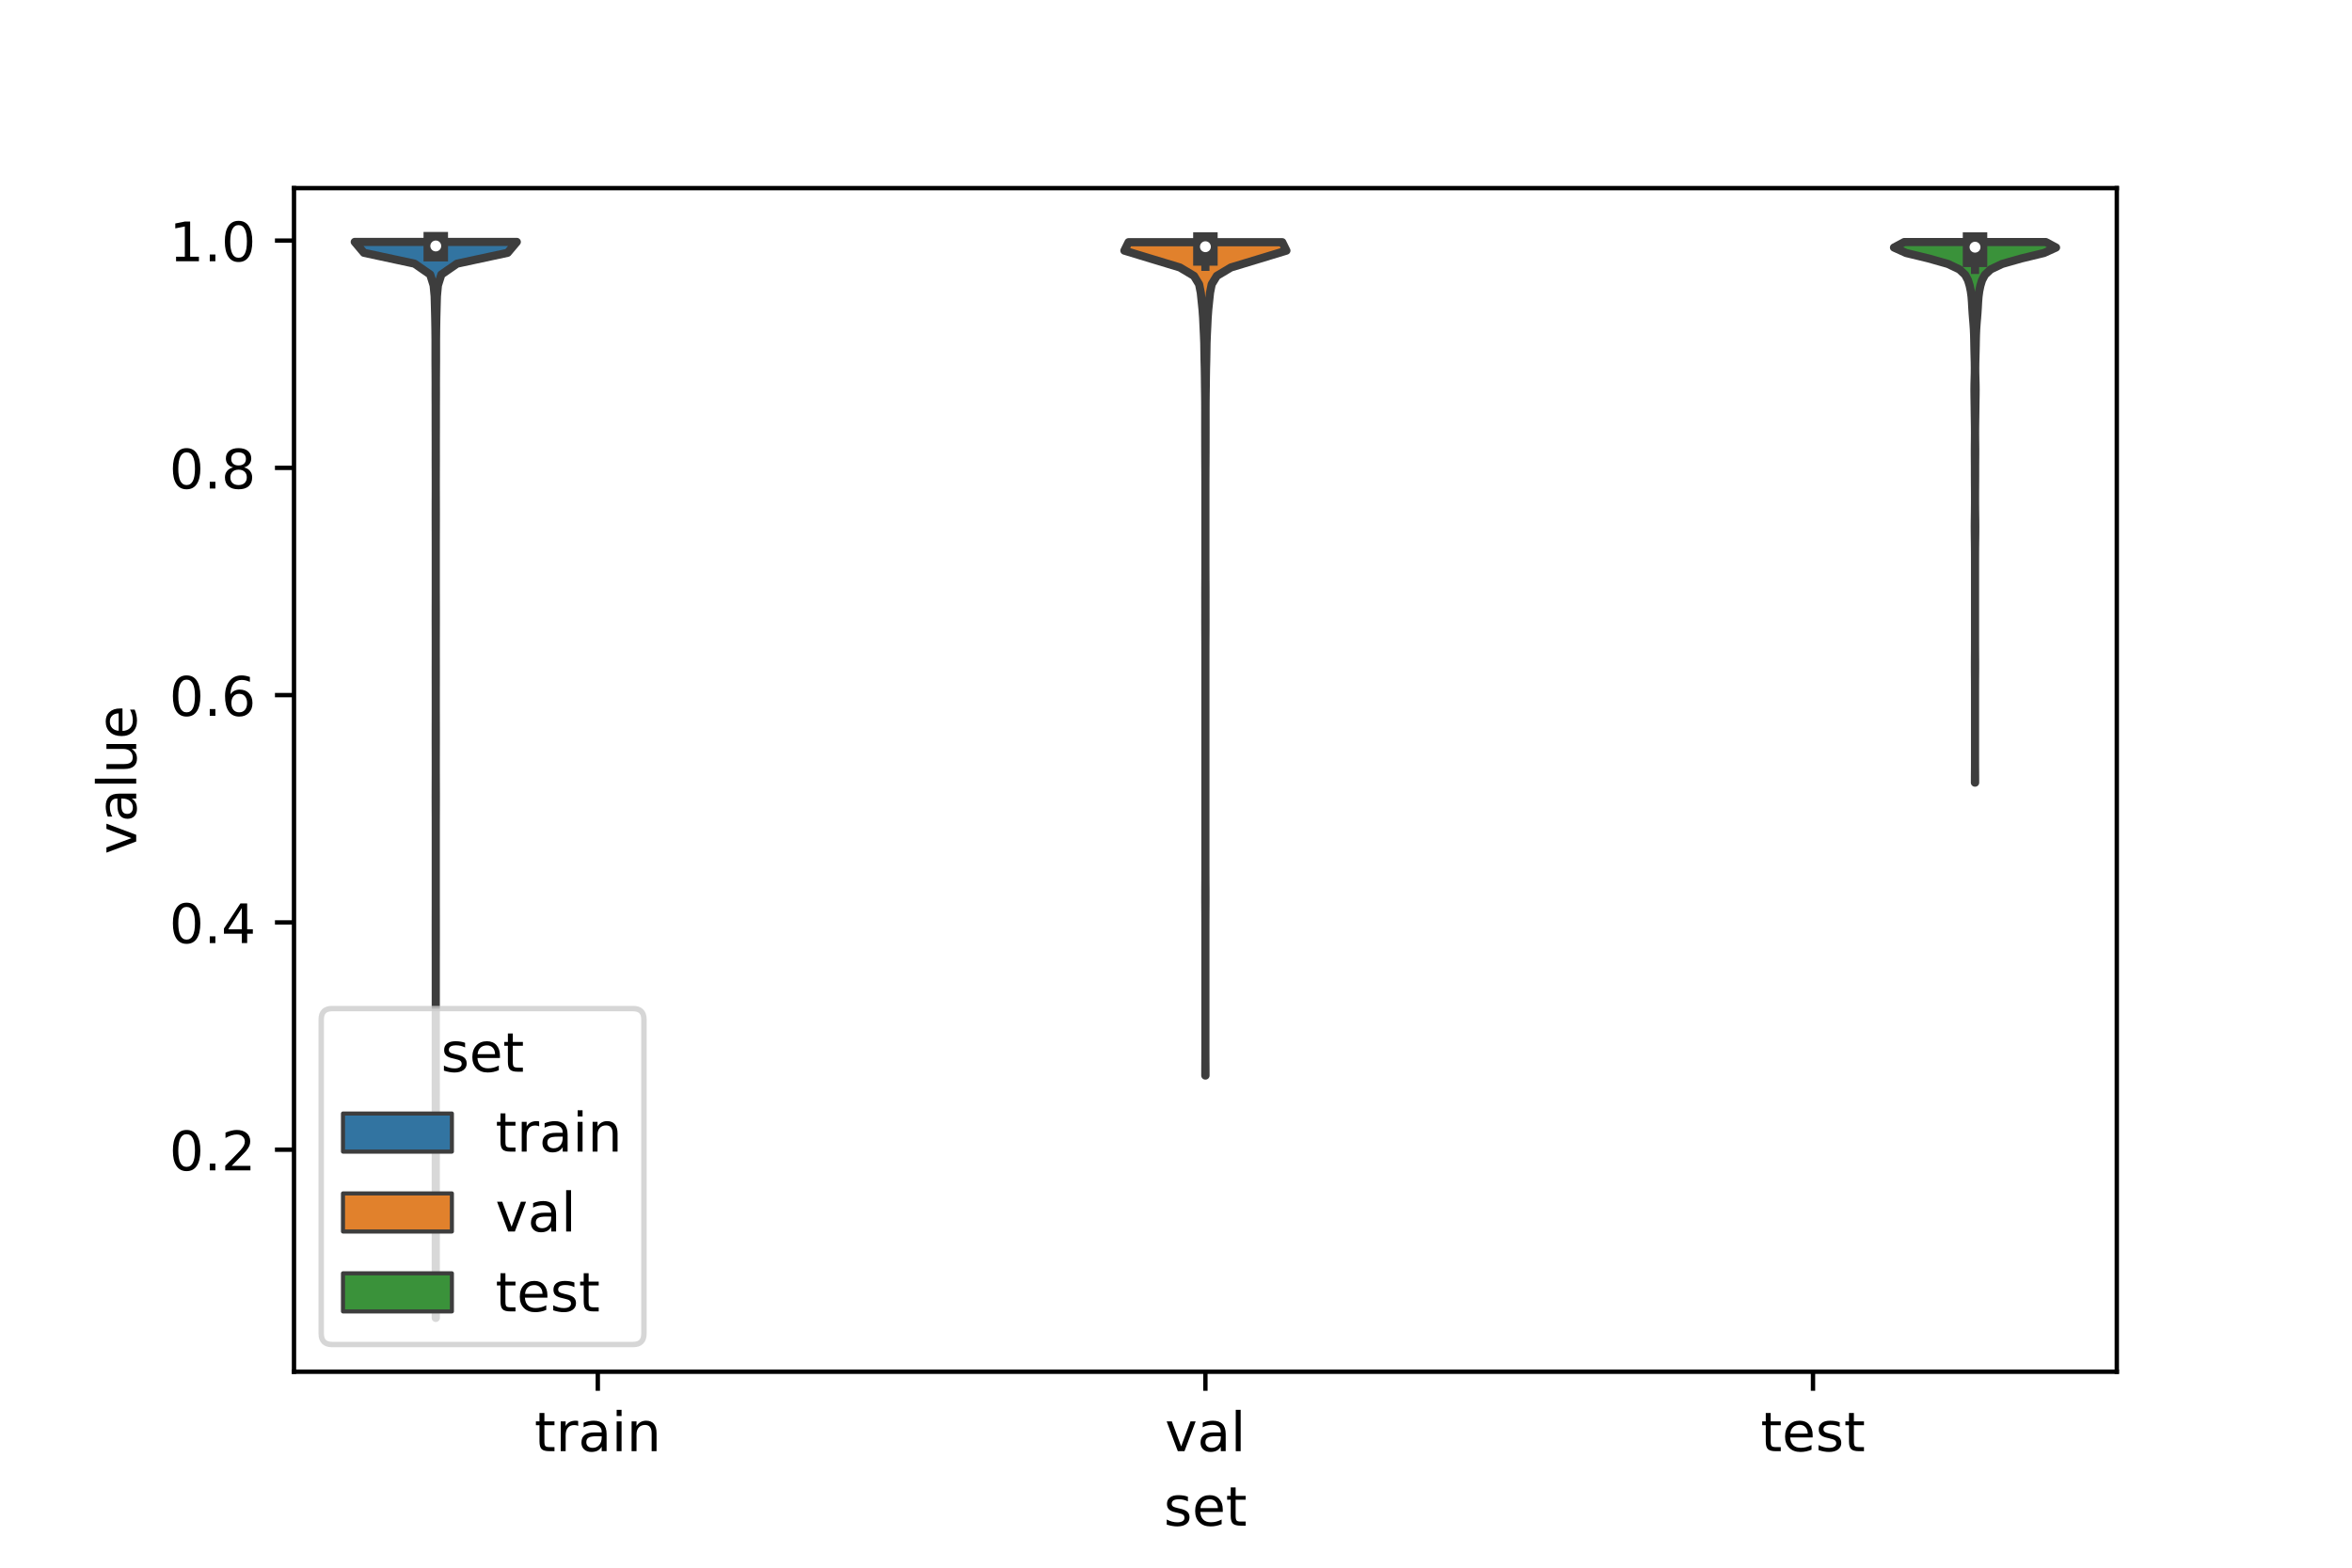 <?xml version="1.0" encoding="utf-8" standalone="no"?>
<!DOCTYPE svg PUBLIC "-//W3C//DTD SVG 1.1//EN"
  "http://www.w3.org/Graphics/SVG/1.1/DTD/svg11.dtd">
<!-- Created with matplotlib (https://matplotlib.org/) -->
<svg height="288pt" version="1.1" viewBox="0 0 432 288" width="432pt" xmlns="http://www.w3.org/2000/svg" xmlns:xlink="http://www.w3.org/1999/xlink">
 <defs>
  <style type="text/css">*{stroke-linecap:butt;stroke-linejoin:round;}</style>
 </defs>
 <g id="figure_1">
  <g id="patch_1">
   <path d="M 0 288 
L 432 288 
L 432 0 
L 0 0 
z
" style="fill:#ffffff;"/>
  </g>
  <g id="axes_1">
   <g id="patch_2">
    <path d="M 54 252 
L 388.8 252 
L 388.8 34.56 
L 54 34.56 
z
" style="fill:#ffffff;"/>
   </g>
   <g id="PolyCollection_1">
    <defs>
     <path d="M 80.046 -45.884 
L 80.034 -45.884 
L 80.037 -47.88 
L 80.04 -49.877 
L 80.04 -51.874 
L 80.04 -53.87 
L 80.04 -55.867 
L 80.04 -57.864 
L 80.04 -59.86 
L 80.04 -61.857 
L 80.04 -63.854 
L 80.04 -65.851 
L 80.04 -67.847 
L 80.04 -69.844 
L 80.04 -71.841 
L 80.04 -73.837 
L 80.04 -75.834 
L 80.04 -77.831 
L 80.04 -79.827 
L 80.04 -81.824 
L 80.04 -83.821 
L 80.038 -85.818 
L 80.034 -87.814 
L 80.037 -89.811 
L 80.04 -91.808 
L 80.04 -93.804 
L 80.04 -95.801 
L 80.04 -97.798 
L 80.04 -99.794 
L 80.04 -101.791 
L 80.04 -103.788 
L 80.04 -105.784 
L 80.04 -107.781 
L 80.04 -109.778 
L 80.039 -111.775 
L 80.035 -113.771 
L 80.033 -115.768 
L 80.033 -117.765 
L 80.035 -119.761 
L 80.039 -121.758 
L 80.04 -123.755 
L 80.04 -125.751 
L 80.04 -127.748 
L 80.04 -129.745 
L 80.04 -131.741 
L 80.04 -133.738 
L 80.04 -135.735 
L 80.038 -137.732 
L 80.03 -139.728 
L 80.025 -141.725 
L 80.031 -143.722 
L 80.038 -145.718 
L 80.04 -147.715 
L 80.037 -149.712 
L 80.031 -151.708 
L 80.031 -153.705 
L 80.036 -155.702 
L 80.04 -157.699 
L 80.04 -159.695 
L 80.039 -161.692 
L 80.034 -163.689 
L 80.035 -165.685 
L 80.039 -167.682 
L 80.04 -169.679 
L 80.037 -171.675 
L 80.031 -173.672 
L 80.03 -175.669 
L 80.036 -177.665 
L 80.04 -179.662 
L 80.04 -181.659 
L 80.04 -183.656 
L 80.04 -185.652 
L 80.04 -187.649 
L 80.037 -189.646 
L 80.03 -191.642 
L 80.027 -193.639 
L 80.031 -195.636 
L 80.038 -197.632 
L 80.039 -199.629 
L 80.035 -201.626 
L 80.028 -203.622 
L 80.032 -205.619 
L 80.03 -207.616 
L 80.023 -209.613 
L 80.023 -211.609 
L 80.021 -213.606 
L 80.012 -215.603 
L 80.016 -217.599 
L 80.007 -219.596 
L 79.994 -221.593 
L 79.994 -223.589 
L 79.994 -225.586 
L 79.974 -227.583 
L 79.939 -229.58 
L 79.889 -231.576 
L 79.833 -233.573 
L 79.647 -235.57 
L 79.017 -237.566 
L 76.139 -239.563 
L 66.841 -241.56 
L 65.16 -243.556 
L 94.92 -243.556 
L 94.92 -243.556 
L 93.239 -241.56 
L 83.941 -239.563 
L 81.063 -237.566 
L 80.433 -235.57 
L 80.247 -233.573 
L 80.191 -231.576 
L 80.141 -229.58 
L 80.106 -227.583 
L 80.086 -225.586 
L 80.086 -223.589 
L 80.086 -221.593 
L 80.073 -219.596 
L 80.064 -217.599 
L 80.068 -215.603 
L 80.059 -213.606 
L 80.057 -211.609 
L 80.057 -209.613 
L 80.05 -207.616 
L 80.048 -205.619 
L 80.052 -203.622 
L 80.045 -201.626 
L 80.041 -199.629 
L 80.042 -197.632 
L 80.049 -195.636 
L 80.053 -193.639 
L 80.05 -191.642 
L 80.043 -189.646 
L 80.04 -187.649 
L 80.04 -185.652 
L 80.04 -183.656 
L 80.04 -181.659 
L 80.04 -179.662 
L 80.044 -177.665 
L 80.05 -175.669 
L 80.049 -173.672 
L 80.043 -171.675 
L 80.04 -169.679 
L 80.041 -167.682 
L 80.045 -165.685 
L 80.046 -163.689 
L 80.041 -161.692 
L 80.04 -159.695 
L 80.04 -157.699 
L 80.044 -155.702 
L 80.049 -153.705 
L 80.049 -151.708 
L 80.043 -149.712 
L 80.04 -147.715 
L 80.042 -145.718 
L 80.049 -143.722 
L 80.055 -141.725 
L 80.05 -139.728 
L 80.042 -137.732 
L 80.04 -135.735 
L 80.04 -133.738 
L 80.04 -131.741 
L 80.04 -129.745 
L 80.04 -127.748 
L 80.04 -125.751 
L 80.04 -123.755 
L 80.041 -121.758 
L 80.045 -119.761 
L 80.047 -117.765 
L 80.047 -115.768 
L 80.045 -113.771 
L 80.041 -111.775 
L 80.04 -109.778 
L 80.04 -107.781 
L 80.04 -105.784 
L 80.04 -103.788 
L 80.04 -101.791 
L 80.04 -99.794 
L 80.04 -97.798 
L 80.04 -95.801 
L 80.04 -93.804 
L 80.04 -91.808 
L 80.043 -89.811 
L 80.046 -87.814 
L 80.042 -85.818 
L 80.04 -83.821 
L 80.04 -81.824 
L 80.04 -79.827 
L 80.04 -77.831 
L 80.04 -75.834 
L 80.04 -73.837 
L 80.04 -71.841 
L 80.04 -69.844 
L 80.04 -67.847 
L 80.04 -65.851 
L 80.04 -63.854 
L 80.04 -61.857 
L 80.04 -59.86 
L 80.04 -57.864 
L 80.04 -55.867 
L 80.04 -53.87 
L 80.04 -51.874 
L 80.04 -49.877 
L 80.043 -47.88 
L 80.046 -45.884 
z
" id="m75415f5a21" style="stroke:#3d3d3d;stroke-width:1.5;"/>
    </defs>
    <g clip-path="url(#p6c1d2689ae)">
     <use style="fill:#3274a1;stroke:#3d3d3d;stroke-width:1.5;" x="0" xlink:href="#m75415f5a21" y="288"/>
    </g>
   </g>
   <g id="PolyCollection_2">
    <defs>
     <path d="M 221.419 -90.417 
L 221.381 -90.417 
L 221.386 -91.963 
L 221.394 -93.509 
L 221.399 -95.056 
L 221.4 -96.602 
L 221.4 -98.148 
L 221.4 -99.695 
L 221.4 -101.241 
L 221.4 -102.787 
L 221.4 -104.334 
L 221.4 -105.88 
L 221.4 -107.426 
L 221.4 -108.973 
L 221.4 -110.519 
L 221.4 -112.065 
L 221.4 -113.612 
L 221.4 -115.158 
L 221.4 -116.705 
L 221.399 -118.251 
L 221.396 -119.797 
L 221.388 -121.344 
L 221.381 -122.89 
L 221.384 -124.436 
L 221.393 -125.983 
L 221.398 -127.529 
L 221.4 -129.075 
L 221.4 -130.622 
L 221.4 -132.168 
L 221.4 -133.714 
L 221.4 -135.261 
L 221.4 -136.807 
L 221.4 -138.353 
L 221.4 -139.9 
L 221.4 -141.446 
L 221.4 -142.992 
L 221.4 -144.539 
L 221.4 -146.085 
L 221.4 -147.631 
L 221.4 -149.178 
L 221.4 -150.724 
L 221.4 -152.27 
L 221.4 -153.817 
L 221.4 -155.363 
L 221.4 -156.91 
L 221.4 -158.456 
L 221.4 -160.002 
L 221.4 -161.549 
L 221.4 -163.095 
L 221.4 -164.641 
L 221.4 -166.188 
L 221.4 -167.734 
L 221.398 -169.28 
L 221.392 -170.827 
L 221.384 -172.373 
L 221.381 -173.919 
L 221.385 -175.466 
L 221.384 -177.012 
L 221.381 -178.558 
L 221.384 -180.105 
L 221.393 -181.651 
L 221.398 -183.197 
L 221.4 -184.744 
L 221.4 -186.29 
L 221.4 -187.836 
L 221.4 -189.383 
L 221.4 -190.929 
L 221.4 -192.475 
L 221.4 -194.022 
L 221.4 -195.568 
L 221.4 -197.115 
L 221.4 -198.661 
L 221.398 -200.207 
L 221.392 -201.754 
L 221.383 -203.3 
L 221.376 -204.846 
L 221.374 -206.393 
L 221.371 -207.939 
L 221.369 -209.485 
L 221.37 -211.032 
L 221.371 -212.578 
L 221.366 -214.124 
L 221.35 -215.671 
L 221.328 -217.217 
L 221.31 -218.763 
L 221.286 -220.31 
L 221.246 -221.856 
L 221.218 -223.402 
L 221.194 -224.949 
L 221.134 -226.495 
L 221.057 -228.041 
L 220.986 -229.588 
L 220.873 -231.134 
L 220.714 -232.68 
L 220.55 -234.227 
L 220.244 -235.773 
L 219.299 -237.32 
L 216.709 -238.866 
L 211.605 -240.412 
L 206.52 -241.959 
L 207.283 -243.505 
L 235.517 -243.505 
L 235.517 -243.505 
L 236.28 -241.959 
L 231.195 -240.412 
L 226.091 -238.866 
L 223.501 -237.32 
L 222.556 -235.773 
L 222.25 -234.227 
L 222.086 -232.68 
L 221.927 -231.134 
L 221.814 -229.588 
L 221.743 -228.041 
L 221.666 -226.495 
L 221.606 -224.949 
L 221.582 -223.402 
L 221.554 -221.856 
L 221.514 -220.31 
L 221.49 -218.763 
L 221.472 -217.217 
L 221.45 -215.671 
L 221.434 -214.124 
L 221.429 -212.578 
L 221.43 -211.032 
L 221.431 -209.485 
L 221.429 -207.939 
L 221.426 -206.393 
L 221.424 -204.846 
L 221.417 -203.3 
L 221.408 -201.754 
L 221.402 -200.207 
L 221.4 -198.661 
L 221.4 -197.115 
L 221.4 -195.568 
L 221.4 -194.022 
L 221.4 -192.475 
L 221.4 -190.929 
L 221.4 -189.383 
L 221.4 -187.836 
L 221.4 -186.29 
L 221.4 -184.744 
L 221.402 -183.197 
L 221.407 -181.651 
L 221.416 -180.105 
L 221.419 -178.558 
L 221.416 -177.012 
L 221.415 -175.466 
L 221.419 -173.919 
L 221.416 -172.373 
L 221.408 -170.827 
L 221.402 -169.28 
L 221.4 -167.734 
L 221.4 -166.188 
L 221.4 -164.641 
L 221.4 -163.095 
L 221.4 -161.549 
L 221.4 -160.002 
L 221.4 -158.456 
L 221.4 -156.91 
L 221.4 -155.363 
L 221.4 -153.817 
L 221.4 -152.27 
L 221.4 -150.724 
L 221.4 -149.178 
L 221.4 -147.631 
L 221.4 -146.085 
L 221.4 -144.539 
L 221.4 -142.992 
L 221.4 -141.446 
L 221.4 -139.9 
L 221.4 -138.353 
L 221.4 -136.807 
L 221.4 -135.261 
L 221.4 -133.714 
L 221.4 -132.168 
L 221.4 -130.622 
L 221.4 -129.075 
L 221.402 -127.529 
L 221.407 -125.983 
L 221.416 -124.436 
L 221.419 -122.89 
L 221.412 -121.344 
L 221.404 -119.797 
L 221.401 -118.251 
L 221.4 -116.705 
L 221.4 -115.158 
L 221.4 -113.612 
L 221.4 -112.065 
L 221.4 -110.519 
L 221.4 -108.973 
L 221.4 -107.426 
L 221.4 -105.88 
L 221.4 -104.334 
L 221.4 -102.787 
L 221.4 -101.241 
L 221.4 -99.695 
L 221.4 -98.148 
L 221.4 -96.602 
L 221.401 -95.056 
L 221.405 -93.509 
L 221.414 -91.963 
L 221.419 -90.417 
z
" id="m531601c9d1" style="stroke:#3d3d3d;stroke-width:1.5;"/>
    </defs>
    <g clip-path="url(#p6c1d2689ae)">
     <use style="fill:#e1812c;stroke:#3d3d3d;stroke-width:1.5;" x="0" xlink:href="#m531601c9d1" y="288"/>
    </g>
   </g>
   <g id="PolyCollection_3">
    <defs>
     <path d="M 362.779 -144.225 
L 362.741 -144.225 
L 362.744 -145.228 
L 362.751 -146.231 
L 362.757 -147.234 
L 362.759 -148.238 
L 362.76 -149.241 
L 362.76 -150.244 
L 362.76 -151.247 
L 362.76 -152.25 
L 362.76 -153.253 
L 362.76 -154.256 
L 362.76 -155.259 
L 362.76 -156.262 
L 362.76 -157.265 
L 362.76 -158.268 
L 362.76 -159.271 
L 362.76 -160.274 
L 362.76 -161.277 
L 362.758 -162.281 
L 362.754 -163.284 
L 362.747 -164.287 
L 362.741 -165.29 
L 362.742 -166.293 
L 362.748 -167.296 
L 362.755 -168.299 
L 362.758 -169.302 
L 362.76 -170.305 
L 362.76 -171.308 
L 362.76 -172.311 
L 362.76 -173.314 
L 362.76 -174.317 
L 362.76 -175.32 
L 362.76 -176.324 
L 362.76 -177.327 
L 362.76 -178.33 
L 362.76 -179.333 
L 362.76 -180.336 
L 362.76 -181.339 
L 362.76 -182.342 
L 362.76 -183.345 
L 362.76 -184.348 
L 362.759 -185.351 
L 362.757 -186.354 
L 362.751 -187.357 
L 362.74 -188.36 
L 362.727 -189.363 
L 362.717 -190.367 
L 362.714 -191.37 
L 362.721 -192.373 
L 362.735 -193.376 
L 362.748 -194.379 
L 362.756 -195.382 
L 362.758 -196.385 
L 362.757 -197.388 
L 362.752 -198.391 
L 362.745 -199.394 
L 362.74 -200.397 
L 362.739 -201.4 
L 362.739 -202.403 
L 362.733 -203.406 
L 362.725 -204.41 
L 362.724 -205.413 
L 362.733 -206.416 
L 362.745 -207.419 
L 362.75 -208.422 
L 362.746 -209.425 
L 362.733 -210.428 
L 362.717 -211.431 
L 362.704 -212.434 
L 362.692 -213.437 
L 362.677 -214.44 
L 362.661 -215.443 
L 362.653 -216.446 
L 362.665 -217.449 
L 362.692 -218.452 
L 362.717 -219.456 
L 362.723 -220.459 
L 362.71 -221.462 
L 362.684 -222.465 
L 362.658 -223.468 
L 362.636 -224.471 
L 362.617 -225.474 
L 362.592 -226.477 
L 362.548 -227.48 
L 362.48 -228.483 
L 362.396 -229.486 
L 362.317 -230.489 
L 362.253 -231.492 
L 362.199 -232.495 
L 362.122 -233.499 
L 361.987 -234.502 
L 361.78 -235.505 
L 361.477 -236.508 
L 360.95 -237.511 
L 359.884 -238.514 
L 357.772 -239.517 
L 354.24 -240.52 
L 350.093 -241.523 
L 347.88 -242.526 
L 349.751 -243.529 
L 375.769 -243.529 
L 375.769 -243.529 
L 377.64 -242.526 
L 375.427 -241.523 
L 371.28 -240.52 
L 367.748 -239.517 
L 365.636 -238.514 
L 364.57 -237.511 
L 364.043 -236.508 
L 363.74 -235.505 
L 363.533 -234.502 
L 363.398 -233.499 
L 363.321 -232.495 
L 363.267 -231.492 
L 363.203 -230.489 
L 363.124 -229.486 
L 363.04 -228.483 
L 362.972 -227.48 
L 362.928 -226.477 
L 362.903 -225.474 
L 362.884 -224.471 
L 362.862 -223.468 
L 362.836 -222.465 
L 362.81 -221.462 
L 362.797 -220.459 
L 362.803 -219.456 
L 362.828 -218.452 
L 362.855 -217.449 
L 362.867 -216.446 
L 362.859 -215.443 
L 362.843 -214.44 
L 362.828 -213.437 
L 362.816 -212.434 
L 362.803 -211.431 
L 362.787 -210.428 
L 362.774 -209.425 
L 362.77 -208.422 
L 362.775 -207.419 
L 362.787 -206.416 
L 362.796 -205.413 
L 362.795 -204.41 
L 362.787 -203.406 
L 362.781 -202.403 
L 362.781 -201.4 
L 362.78 -200.397 
L 362.775 -199.394 
L 362.768 -198.391 
L 362.763 -197.388 
L 362.762 -196.385 
L 362.764 -195.382 
L 362.772 -194.379 
L 362.785 -193.376 
L 362.799 -192.373 
L 362.806 -191.37 
L 362.803 -190.367 
L 362.793 -189.363 
L 362.78 -188.36 
L 362.769 -187.357 
L 362.763 -186.354 
L 362.761 -185.351 
L 362.76 -184.348 
L 362.76 -183.345 
L 362.76 -182.342 
L 362.76 -181.339 
L 362.76 -180.336 
L 362.76 -179.333 
L 362.76 -178.33 
L 362.76 -177.327 
L 362.76 -176.324 
L 362.76 -175.32 
L 362.76 -174.317 
L 362.76 -173.314 
L 362.76 -172.311 
L 362.76 -171.308 
L 362.76 -170.305 
L 362.762 -169.302 
L 362.765 -168.299 
L 362.772 -167.296 
L 362.778 -166.293 
L 362.779 -165.29 
L 362.773 -164.287 
L 362.766 -163.284 
L 362.762 -162.281 
L 362.76 -161.277 
L 362.76 -160.274 
L 362.76 -159.271 
L 362.76 -158.268 
L 362.76 -157.265 
L 362.76 -156.262 
L 362.76 -155.259 
L 362.76 -154.256 
L 362.76 -153.253 
L 362.76 -152.25 
L 362.76 -151.247 
L 362.76 -150.244 
L 362.76 -149.241 
L 362.761 -148.238 
L 362.763 -147.234 
L 362.769 -146.231 
L 362.776 -145.228 
L 362.779 -144.225 
z
" id="m1a0125c554" style="stroke:#3d3d3d;stroke-width:1.5;"/>
    </defs>
    <g clip-path="url(#p6c1d2689ae)">
     <use style="fill:#3a923a;stroke:#3d3d3d;stroke-width:1.5;" x="0" xlink:href="#m1a0125c554" y="288"/>
    </g>
   </g>
   <g id="patch_3">
    <path clip-path="url(#p6c1d2689ae)" d="M 109.8 252.96 
L 109.8 252.96 
L 109.8 252.96 
L 109.8 252.96 
z
" style="fill:#3274a1;stroke:#3d3d3d;stroke-linejoin:miter;stroke-width:0.75;"/>
   </g>
   <g id="patch_4">
    <path clip-path="url(#p6c1d2689ae)" d="M 109.8 252.96 
L 109.8 252.96 
L 109.8 252.96 
L 109.8 252.96 
z
" style="fill:#e1812c;stroke:#3d3d3d;stroke-linejoin:miter;stroke-width:0.75;"/>
   </g>
   <g id="patch_5">
    <path clip-path="url(#p6c1d2689ae)" d="M 109.8 252.96 
L 109.8 252.96 
L 109.8 252.96 
L 109.8 252.96 
z
" style="fill:#3a923a;stroke:#3d3d3d;stroke-linejoin:miter;stroke-width:0.75;"/>
   </g>
   <g id="matplotlib.axis_1">
    <g id="xtick_1">
     <g id="line2d_1">
      <defs>
       <path d="M 0 0 
L 0 3.5 
" id="m2983488e4e" style="stroke:#000000;stroke-width:0.8;"/>
      </defs>
      <g>
       <use style="stroke:#000000;stroke-width:0.8;" x="109.8" xlink:href="#m2983488e4e" y="252"/>
      </g>
     </g>
     <g id="text_1">
      <!-- train -->
      <g transform="translate(98.162 266.598)scale(0.1 -0.1)">
       <defs>
        <path d="M 18.312 70.219 
L 18.312 54.688 
L 36.812 54.688 
L 36.812 47.703 
L 18.312 47.703 
L 18.312 18.016 
Q 18.312 11.328 20.141 9.422 
Q 21.969 7.516 27.594 7.516 
L 36.812 7.516 
L 36.812 0 
L 27.594 0 
Q 17.188 0 13.234 3.875 
Q 9.281 7.766 9.281 18.016 
L 9.281 47.703 
L 2.688 47.703 
L 2.688 54.688 
L 9.281 54.688 
L 9.281 70.219 
z
" id="DejaVuSans-116"/>
        <path d="M 41.109 46.297 
Q 39.594 47.172 37.812 47.578 
Q 36.031 48 33.891 48 
Q 26.266 48 22.188 43.047 
Q 18.109 38.094 18.109 28.812 
L 18.109 0 
L 9.078 0 
L 9.078 54.688 
L 18.109 54.688 
L 18.109 46.188 
Q 20.953 51.172 25.484 53.578 
Q 30.031 56 36.531 56 
Q 37.453 56 38.578 55.875 
Q 39.703 55.766 41.062 55.516 
z
" id="DejaVuSans-114"/>
        <path d="M 34.281 27.484 
Q 23.391 27.484 19.188 25 
Q 14.984 22.516 14.984 16.5 
Q 14.984 11.719 18.141 8.906 
Q 21.297 6.109 26.703 6.109 
Q 34.188 6.109 38.703 11.406 
Q 43.219 16.703 43.219 25.484 
L 43.219 27.484 
z
M 52.203 31.203 
L 52.203 0 
L 43.219 0 
L 43.219 8.297 
Q 40.141 3.328 35.547 0.953 
Q 30.953 -1.422 24.312 -1.422 
Q 15.922 -1.422 10.953 3.297 
Q 6 8.016 6 15.922 
Q 6 25.141 12.172 29.828 
Q 18.359 34.516 30.609 34.516 
L 43.219 34.516 
L 43.219 35.406 
Q 43.219 41.609 39.141 45 
Q 35.062 48.391 27.688 48.391 
Q 23 48.391 18.547 47.266 
Q 14.109 46.141 10.016 43.891 
L 10.016 52.203 
Q 14.938 54.109 19.578 55.047 
Q 24.219 56 28.609 56 
Q 40.484 56 46.344 49.844 
Q 52.203 43.703 52.203 31.203 
z
" id="DejaVuSans-97"/>
        <path d="M 9.422 54.688 
L 18.406 54.688 
L 18.406 0 
L 9.422 0 
z
M 9.422 75.984 
L 18.406 75.984 
L 18.406 64.594 
L 9.422 64.594 
z
" id="DejaVuSans-105"/>
        <path d="M 54.891 33.016 
L 54.891 0 
L 45.906 0 
L 45.906 32.719 
Q 45.906 40.484 42.875 44.328 
Q 39.844 48.188 33.797 48.188 
Q 26.516 48.188 22.312 43.547 
Q 18.109 38.922 18.109 30.906 
L 18.109 0 
L 9.078 0 
L 9.078 54.688 
L 18.109 54.688 
L 18.109 46.188 
Q 21.344 51.125 25.703 53.562 
Q 30.078 56 35.797 56 
Q 45.219 56 50.047 50.172 
Q 54.891 44.344 54.891 33.016 
z
" id="DejaVuSans-110"/>
       </defs>
       <use xlink:href="#DejaVuSans-116"/>
       <use x="39.209" xlink:href="#DejaVuSans-114"/>
       <use x="80.322" xlink:href="#DejaVuSans-97"/>
       <use x="141.602" xlink:href="#DejaVuSans-105"/>
       <use x="169.385" xlink:href="#DejaVuSans-110"/>
      </g>
     </g>
    </g>
    <g id="xtick_2">
     <g id="line2d_2">
      <g>
       <use style="stroke:#000000;stroke-width:0.8;" x="221.4" xlink:href="#m2983488e4e" y="252"/>
      </g>
     </g>
     <g id="text_2">
      <!-- val -->
      <g transform="translate(213.988 266.598)scale(0.1 -0.1)">
       <defs>
        <path d="M 2.984 54.688 
L 12.5 54.688 
L 29.594 8.797 
L 46.688 54.688 
L 56.203 54.688 
L 35.688 0 
L 23.484 0 
z
" id="DejaVuSans-118"/>
        <path d="M 9.422 75.984 
L 18.406 75.984 
L 18.406 0 
L 9.422 0 
z
" id="DejaVuSans-108"/>
       </defs>
       <use xlink:href="#DejaVuSans-118"/>
       <use x="59.18" xlink:href="#DejaVuSans-97"/>
       <use x="120.459" xlink:href="#DejaVuSans-108"/>
      </g>
     </g>
    </g>
    <g id="xtick_3">
     <g id="line2d_3">
      <g>
       <use style="stroke:#000000;stroke-width:0.8;" x="333" xlink:href="#m2983488e4e" y="252"/>
      </g>
     </g>
     <g id="text_3">
      <!-- test -->
      <g transform="translate(323.398 266.598)scale(0.1 -0.1)">
       <defs>
        <path d="M 56.203 29.594 
L 56.203 25.203 
L 14.891 25.203 
Q 15.484 15.922 20.484 11.062 
Q 25.484 6.203 34.422 6.203 
Q 39.594 6.203 44.453 7.469 
Q 49.312 8.734 54.109 11.281 
L 54.109 2.781 
Q 49.266 0.734 44.188 -0.344 
Q 39.109 -1.422 33.891 -1.422 
Q 20.797 -1.422 13.156 6.188 
Q 5.516 13.812 5.516 26.812 
Q 5.516 40.234 12.766 48.109 
Q 20.016 56 32.328 56 
Q 43.359 56 49.781 48.891 
Q 56.203 41.797 56.203 29.594 
z
M 47.219 32.234 
Q 47.125 39.594 43.094 43.984 
Q 39.062 48.391 32.422 48.391 
Q 24.906 48.391 20.391 44.141 
Q 15.875 39.891 15.188 32.172 
z
" id="DejaVuSans-101"/>
        <path d="M 44.281 53.078 
L 44.281 44.578 
Q 40.484 46.531 36.375 47.5 
Q 32.281 48.484 27.875 48.484 
Q 21.188 48.484 17.844 46.438 
Q 14.5 44.391 14.5 40.281 
Q 14.5 37.156 16.891 35.375 
Q 19.281 33.594 26.516 31.984 
L 29.594 31.297 
Q 39.156 29.25 43.188 25.516 
Q 47.219 21.781 47.219 15.094 
Q 47.219 7.469 41.188 3.016 
Q 35.156 -1.422 24.609 -1.422 
Q 20.219 -1.422 15.453 -0.562 
Q 10.688 0.297 5.422 2 
L 5.422 11.281 
Q 10.406 8.688 15.234 7.391 
Q 20.062 6.109 24.812 6.109 
Q 31.156 6.109 34.562 8.281 
Q 37.984 10.453 37.984 14.406 
Q 37.984 18.062 35.516 20.016 
Q 33.062 21.969 24.703 23.781 
L 21.578 24.516 
Q 13.234 26.266 9.516 29.906 
Q 5.812 33.547 5.812 39.891 
Q 5.812 47.609 11.281 51.797 
Q 16.75 56 26.812 56 
Q 31.781 56 36.172 55.266 
Q 40.578 54.547 44.281 53.078 
z
" id="DejaVuSans-115"/>
       </defs>
       <use xlink:href="#DejaVuSans-116"/>
       <use x="39.209" xlink:href="#DejaVuSans-101"/>
       <use x="100.732" xlink:href="#DejaVuSans-115"/>
       <use x="152.832" xlink:href="#DejaVuSans-116"/>
      </g>
     </g>
    </g>
    <g id="text_4">
     <!-- set -->
     <g transform="translate(213.759 280.277)scale(0.1 -0.1)">
      <use xlink:href="#DejaVuSans-115"/>
      <use x="52.1" xlink:href="#DejaVuSans-101"/>
      <use x="113.623" xlink:href="#DejaVuSans-116"/>
     </g>
    </g>
   </g>
   <g id="matplotlib.axis_2">
    <g id="ytick_1">
     <g id="line2d_4">
      <defs>
       <path d="M 0 0 
L -3.5 0 
" id="mc8b2d9c2d8" style="stroke:#000000;stroke-width:0.8;"/>
      </defs>
      <g>
       <use style="stroke:#000000;stroke-width:0.8;" x="54" xlink:href="#mc8b2d9c2d8" y="211.207"/>
      </g>
     </g>
     <g id="text_5">
      <!-- 0.2 -->
      <g transform="translate(31.097 215.007)scale(0.1 -0.1)">
       <defs>
        <path d="M 31.781 66.406 
Q 24.172 66.406 20.328 58.906 
Q 16.5 51.422 16.5 36.375 
Q 16.5 21.391 20.328 13.891 
Q 24.172 6.391 31.781 6.391 
Q 39.453 6.391 43.281 13.891 
Q 47.125 21.391 47.125 36.375 
Q 47.125 51.422 43.281 58.906 
Q 39.453 66.406 31.781 66.406 
z
M 31.781 74.219 
Q 44.047 74.219 50.516 64.516 
Q 56.984 54.828 56.984 36.375 
Q 56.984 17.969 50.516 8.266 
Q 44.047 -1.422 31.781 -1.422 
Q 19.531 -1.422 13.062 8.266 
Q 6.594 17.969 6.594 36.375 
Q 6.594 54.828 13.062 64.516 
Q 19.531 74.219 31.781 74.219 
z
" id="DejaVuSans-48"/>
        <path d="M 10.688 12.406 
L 21 12.406 
L 21 0 
L 10.688 0 
z
" id="DejaVuSans-46"/>
        <path d="M 19.188 8.297 
L 53.609 8.297 
L 53.609 0 
L 7.328 0 
L 7.328 8.297 
Q 12.938 14.109 22.625 23.891 
Q 32.328 33.688 34.812 36.531 
Q 39.547 41.844 41.422 45.531 
Q 43.312 49.219 43.312 52.781 
Q 43.312 58.594 39.234 62.25 
Q 35.156 65.922 28.609 65.922 
Q 23.969 65.922 18.812 64.312 
Q 13.672 62.703 7.812 59.422 
L 7.812 69.391 
Q 13.766 71.781 18.938 73 
Q 24.125 74.219 28.422 74.219 
Q 39.75 74.219 46.484 68.547 
Q 53.219 62.891 53.219 53.422 
Q 53.219 48.922 51.531 44.891 
Q 49.859 40.875 45.406 35.406 
Q 44.188 33.984 37.641 27.219 
Q 31.109 20.453 19.188 8.297 
z
" id="DejaVuSans-50"/>
       </defs>
       <use xlink:href="#DejaVuSans-48"/>
       <use x="63.623" xlink:href="#DejaVuSans-46"/>
       <use x="95.41" xlink:href="#DejaVuSans-50"/>
      </g>
     </g>
    </g>
    <g id="ytick_2">
     <g id="line2d_5">
      <g>
       <use style="stroke:#000000;stroke-width:0.8;" x="54" xlink:href="#mc8b2d9c2d8" y="169.455"/>
      </g>
     </g>
     <g id="text_6">
      <!-- 0.4 -->
      <g transform="translate(31.097 173.254)scale(0.1 -0.1)">
       <defs>
        <path d="M 37.797 64.312 
L 12.891 25.391 
L 37.797 25.391 
z
M 35.203 72.906 
L 47.609 72.906 
L 47.609 25.391 
L 58.016 25.391 
L 58.016 17.188 
L 47.609 17.188 
L 47.609 0 
L 37.797 0 
L 37.797 17.188 
L 4.891 17.188 
L 4.891 26.703 
z
" id="DejaVuSans-52"/>
       </defs>
       <use xlink:href="#DejaVuSans-48"/>
       <use x="63.623" xlink:href="#DejaVuSans-46"/>
       <use x="95.41" xlink:href="#DejaVuSans-52"/>
      </g>
     </g>
    </g>
    <g id="ytick_3">
     <g id="line2d_6">
      <g>
       <use style="stroke:#000000;stroke-width:0.8;" x="54" xlink:href="#mc8b2d9c2d8" y="127.702"/>
      </g>
     </g>
     <g id="text_7">
      <!-- 0.6 -->
      <g transform="translate(31.097 131.501)scale(0.1 -0.1)">
       <defs>
        <path d="M 33.016 40.375 
Q 26.375 40.375 22.484 35.828 
Q 18.609 31.297 18.609 23.391 
Q 18.609 15.531 22.484 10.953 
Q 26.375 6.391 33.016 6.391 
Q 39.656 6.391 43.531 10.953 
Q 47.406 15.531 47.406 23.391 
Q 47.406 31.297 43.531 35.828 
Q 39.656 40.375 33.016 40.375 
z
M 52.594 71.297 
L 52.594 62.312 
Q 48.875 64.062 45.094 64.984 
Q 41.312 65.922 37.594 65.922 
Q 27.828 65.922 22.672 59.328 
Q 17.531 52.734 16.797 39.406 
Q 19.672 43.656 24.016 45.922 
Q 28.375 48.188 33.594 48.188 
Q 44.578 48.188 50.953 41.516 
Q 57.328 34.859 57.328 23.391 
Q 57.328 12.156 50.688 5.359 
Q 44.047 -1.422 33.016 -1.422 
Q 20.359 -1.422 13.672 8.266 
Q 6.984 17.969 6.984 36.375 
Q 6.984 53.656 15.188 63.938 
Q 23.391 74.219 37.203 74.219 
Q 40.922 74.219 44.703 73.484 
Q 48.484 72.75 52.594 71.297 
z
" id="DejaVuSans-54"/>
       </defs>
       <use xlink:href="#DejaVuSans-48"/>
       <use x="63.623" xlink:href="#DejaVuSans-46"/>
       <use x="95.41" xlink:href="#DejaVuSans-54"/>
      </g>
     </g>
    </g>
    <g id="ytick_4">
     <g id="line2d_7">
      <g>
       <use style="stroke:#000000;stroke-width:0.8;" x="54" xlink:href="#mc8b2d9c2d8" y="85.949"/>
      </g>
     </g>
     <g id="text_8">
      <!-- 0.8 -->
      <g transform="translate(31.097 89.748)scale(0.1 -0.1)">
       <defs>
        <path d="M 31.781 34.625 
Q 24.75 34.625 20.719 30.859 
Q 16.703 27.094 16.703 20.516 
Q 16.703 13.922 20.719 10.156 
Q 24.75 6.391 31.781 6.391 
Q 38.812 6.391 42.859 10.172 
Q 46.922 13.969 46.922 20.516 
Q 46.922 27.094 42.891 30.859 
Q 38.875 34.625 31.781 34.625 
z
M 21.922 38.812 
Q 15.578 40.375 12.031 44.719 
Q 8.5 49.078 8.5 55.328 
Q 8.5 64.062 14.719 69.141 
Q 20.953 74.219 31.781 74.219 
Q 42.672 74.219 48.875 69.141 
Q 55.078 64.062 55.078 55.328 
Q 55.078 49.078 51.531 44.719 
Q 48 40.375 41.703 38.812 
Q 48.828 37.156 52.797 32.312 
Q 56.781 27.484 56.781 20.516 
Q 56.781 9.906 50.312 4.234 
Q 43.844 -1.422 31.781 -1.422 
Q 19.734 -1.422 13.25 4.234 
Q 6.781 9.906 6.781 20.516 
Q 6.781 27.484 10.781 32.312 
Q 14.797 37.156 21.922 38.812 
z
M 18.312 54.391 
Q 18.312 48.734 21.844 45.562 
Q 25.391 42.391 31.781 42.391 
Q 38.141 42.391 41.719 45.562 
Q 45.312 48.734 45.312 54.391 
Q 45.312 60.062 41.719 63.234 
Q 38.141 66.406 31.781 66.406 
Q 25.391 66.406 21.844 63.234 
Q 18.312 60.062 18.312 54.391 
z
" id="DejaVuSans-56"/>
       </defs>
       <use xlink:href="#DejaVuSans-48"/>
       <use x="63.623" xlink:href="#DejaVuSans-46"/>
       <use x="95.41" xlink:href="#DejaVuSans-56"/>
      </g>
     </g>
    </g>
    <g id="ytick_5">
     <g id="line2d_8">
      <g>
       <use style="stroke:#000000;stroke-width:0.8;" x="54" xlink:href="#mc8b2d9c2d8" y="44.196"/>
      </g>
     </g>
     <g id="text_9">
      <!-- 1.0 -->
      <g transform="translate(31.097 47.995)scale(0.1 -0.1)">
       <defs>
        <path d="M 12.406 8.297 
L 28.516 8.297 
L 28.516 63.922 
L 10.984 60.406 
L 10.984 69.391 
L 28.422 72.906 
L 38.281 72.906 
L 38.281 8.297 
L 54.391 8.297 
L 54.391 0 
L 12.406 0 
z
" id="DejaVuSans-49"/>
       </defs>
       <use xlink:href="#DejaVuSans-49"/>
       <use x="63.623" xlink:href="#DejaVuSans-46"/>
       <use x="95.41" xlink:href="#DejaVuSans-48"/>
      </g>
     </g>
    </g>
    <g id="text_10">
     <!-- value -->
     <g transform="translate(25.017 156.938)rotate(-90)scale(0.1 -0.1)">
      <defs>
       <path d="M 8.5 21.578 
L 8.5 54.688 
L 17.484 54.688 
L 17.484 21.922 
Q 17.484 14.156 20.5 10.266 
Q 23.531 6.391 29.594 6.391 
Q 36.859 6.391 41.078 11.031 
Q 45.312 15.672 45.312 23.688 
L 45.312 54.688 
L 54.297 54.688 
L 54.297 0 
L 45.312 0 
L 45.312 8.406 
Q 42.047 3.422 37.719 1 
Q 33.406 -1.422 27.688 -1.422 
Q 18.266 -1.422 13.375 4.438 
Q 8.5 10.297 8.5 21.578 
z
M 31.109 56 
z
" id="DejaVuSans-117"/>
      </defs>
      <use xlink:href="#DejaVuSans-118"/>
      <use x="59.18" xlink:href="#DejaVuSans-97"/>
      <use x="120.459" xlink:href="#DejaVuSans-108"/>
      <use x="148.242" xlink:href="#DejaVuSans-117"/>
      <use x="211.621" xlink:href="#DejaVuSans-101"/>
     </g>
    </g>
   </g>
   <g id="line2d_9">
    <path clip-path="url(#p6c1d2689ae)" d="M 80.04 47.144 
L 80.04 44.444 
" style="fill:none;stroke:#3d3d3d;stroke-linecap:square;stroke-width:1.5;"/>
   </g>
   <g id="line2d_10">
    <path clip-path="url(#p6c1d2689ae)" d="M 80.04 45.775 
L 80.04 44.859 
" style="fill:none;stroke:#3d3d3d;stroke-linecap:square;stroke-width:4.5;"/>
   </g>
   <g id="line2d_11">
    <path clip-path="url(#p6c1d2689ae)" d="M 221.4 49.015 
L 221.4 44.495 
" style="fill:none;stroke:#3d3d3d;stroke-linecap:square;stroke-width:1.5;"/>
   </g>
   <g id="line2d_12">
    <path clip-path="url(#p6c1d2689ae)" d="M 221.4 46.563 
L 221.4 44.919 
" style="fill:none;stroke:#3d3d3d;stroke-linecap:square;stroke-width:4.5;"/>
   </g>
   <g id="line2d_13">
    <path clip-path="url(#p6c1d2689ae)" d="M 362.76 49.583 
L 362.76 44.471 
" style="fill:none;stroke:#3d3d3d;stroke-linecap:square;stroke-width:1.5;"/>
   </g>
   <g id="line2d_14">
    <path clip-path="url(#p6c1d2689ae)" d="M 362.76 46.81 
L 362.76 44.926 
" style="fill:none;stroke:#3d3d3d;stroke-linecap:square;stroke-width:4.5;"/>
   </g>
   <g id="patch_6">
    <path d="M 54 252 
L 54 34.56 
" style="fill:none;stroke:#000000;stroke-linecap:square;stroke-linejoin:miter;stroke-width:0.8;"/>
   </g>
   <g id="patch_7">
    <path d="M 388.8 252 
L 388.8 34.56 
" style="fill:none;stroke:#000000;stroke-linecap:square;stroke-linejoin:miter;stroke-width:0.8;"/>
   </g>
   <g id="patch_8">
    <path d="M 54 252 
L 388.8 252 
" style="fill:none;stroke:#000000;stroke-linecap:square;stroke-linejoin:miter;stroke-width:0.8;"/>
   </g>
   <g id="patch_9">
    <path d="M 54 34.56 
L 388.8 34.56 
" style="fill:none;stroke:#000000;stroke-linecap:square;stroke-linejoin:miter;stroke-width:0.8;"/>
   </g>
   <g id="PathCollection_1">
    <defs>
     <path d="M 0 1.5 
C 0.398 1.5 0.779 1.342 1.061 1.061 
C 1.342 0.779 1.5 0.398 1.5 0 
C 1.5 -0.398 1.342 -0.779 1.061 -1.061 
C 0.779 -1.342 0.398 -1.5 0 -1.5 
C -0.398 -1.5 -0.779 -1.342 -1.061 -1.061 
C -1.342 -0.779 -1.5 -0.398 -1.5 0 
C -1.5 0.398 -1.342 0.779 -1.061 1.061 
C -0.779 1.342 -0.398 1.5 0 1.5 
z
" id="me1bd05e084" style="stroke:#3d3d3d;"/>
    </defs>
    <g clip-path="url(#p6c1d2689ae)">
     <use style="fill:#ffffff;stroke:#3d3d3d;" x="80.04" xlink:href="#me1bd05e084" y="45.186"/>
    </g>
   </g>
   <g id="PathCollection_2">
    <g clip-path="url(#p6c1d2689ae)">
     <use style="fill:#ffffff;stroke:#3d3d3d;" x="221.4" xlink:href="#me1bd05e084" y="45.323"/>
    </g>
   </g>
   <g id="PathCollection_3">
    <g clip-path="url(#p6c1d2689ae)">
     <use style="fill:#ffffff;stroke:#3d3d3d;" x="362.76" xlink:href="#me1bd05e084" y="45.411"/>
    </g>
   </g>
   <g id="legend_1">
    <g id="patch_10">
     <path d="M 61 247 
L 116.275 247 
Q 118.275 247 118.275 245 
L 118.275 187.287 
Q 118.275 185.287 116.275 185.287 
L 61 185.287 
Q 59 185.287 59 187.287 
L 59 245 
Q 59 247 61 247 
z
" style="fill:#ffffff;opacity:0.8;stroke:#cccccc;stroke-linejoin:miter;"/>
    </g>
    <g id="text_11">
     <!-- set -->
     <g transform="translate(80.996 196.886)scale(0.1 -0.1)">
      <use xlink:href="#DejaVuSans-115"/>
      <use x="52.1" xlink:href="#DejaVuSans-101"/>
      <use x="113.623" xlink:href="#DejaVuSans-116"/>
     </g>
    </g>
    <g id="patch_11">
     <path d="M 63 211.564 
L 83 211.564 
L 83 204.564 
L 63 204.564 
z
" style="fill:#3274a1;stroke:#3d3d3d;stroke-linejoin:miter;stroke-width:0.75;"/>
    </g>
    <g id="text_12">
     <!-- train -->
     <g transform="translate(91 211.564)scale(0.1 -0.1)">
      <use xlink:href="#DejaVuSans-116"/>
      <use x="39.209" xlink:href="#DejaVuSans-114"/>
      <use x="80.322" xlink:href="#DejaVuSans-97"/>
      <use x="141.602" xlink:href="#DejaVuSans-105"/>
      <use x="169.385" xlink:href="#DejaVuSans-110"/>
     </g>
    </g>
    <g id="patch_12">
     <path d="M 63 226.242 
L 83 226.242 
L 83 219.242 
L 63 219.242 
z
" style="fill:#e1812c;stroke:#3d3d3d;stroke-linejoin:miter;stroke-width:0.75;"/>
    </g>
    <g id="text_13">
     <!-- val -->
     <g transform="translate(91 226.242)scale(0.1 -0.1)">
      <use xlink:href="#DejaVuSans-118"/>
      <use x="59.18" xlink:href="#DejaVuSans-97"/>
      <use x="120.459" xlink:href="#DejaVuSans-108"/>
     </g>
    </g>
    <g id="patch_13">
     <path d="M 63 240.92 
L 83 240.92 
L 83 233.92 
L 63 233.92 
z
" style="fill:#3a923a;stroke:#3d3d3d;stroke-linejoin:miter;stroke-width:0.75;"/>
    </g>
    <g id="text_14">
     <!-- test -->
     <g transform="translate(91 240.92)scale(0.1 -0.1)">
      <use xlink:href="#DejaVuSans-116"/>
      <use x="39.209" xlink:href="#DejaVuSans-101"/>
      <use x="100.732" xlink:href="#DejaVuSans-115"/>
      <use x="152.832" xlink:href="#DejaVuSans-116"/>
     </g>
    </g>
   </g>
  </g>
 </g>
 <defs>
  <clipPath id="p6c1d2689ae">
   <rect height="217.44" width="334.8" x="54" y="34.56"/>
  </clipPath>
 </defs>
</svg>
